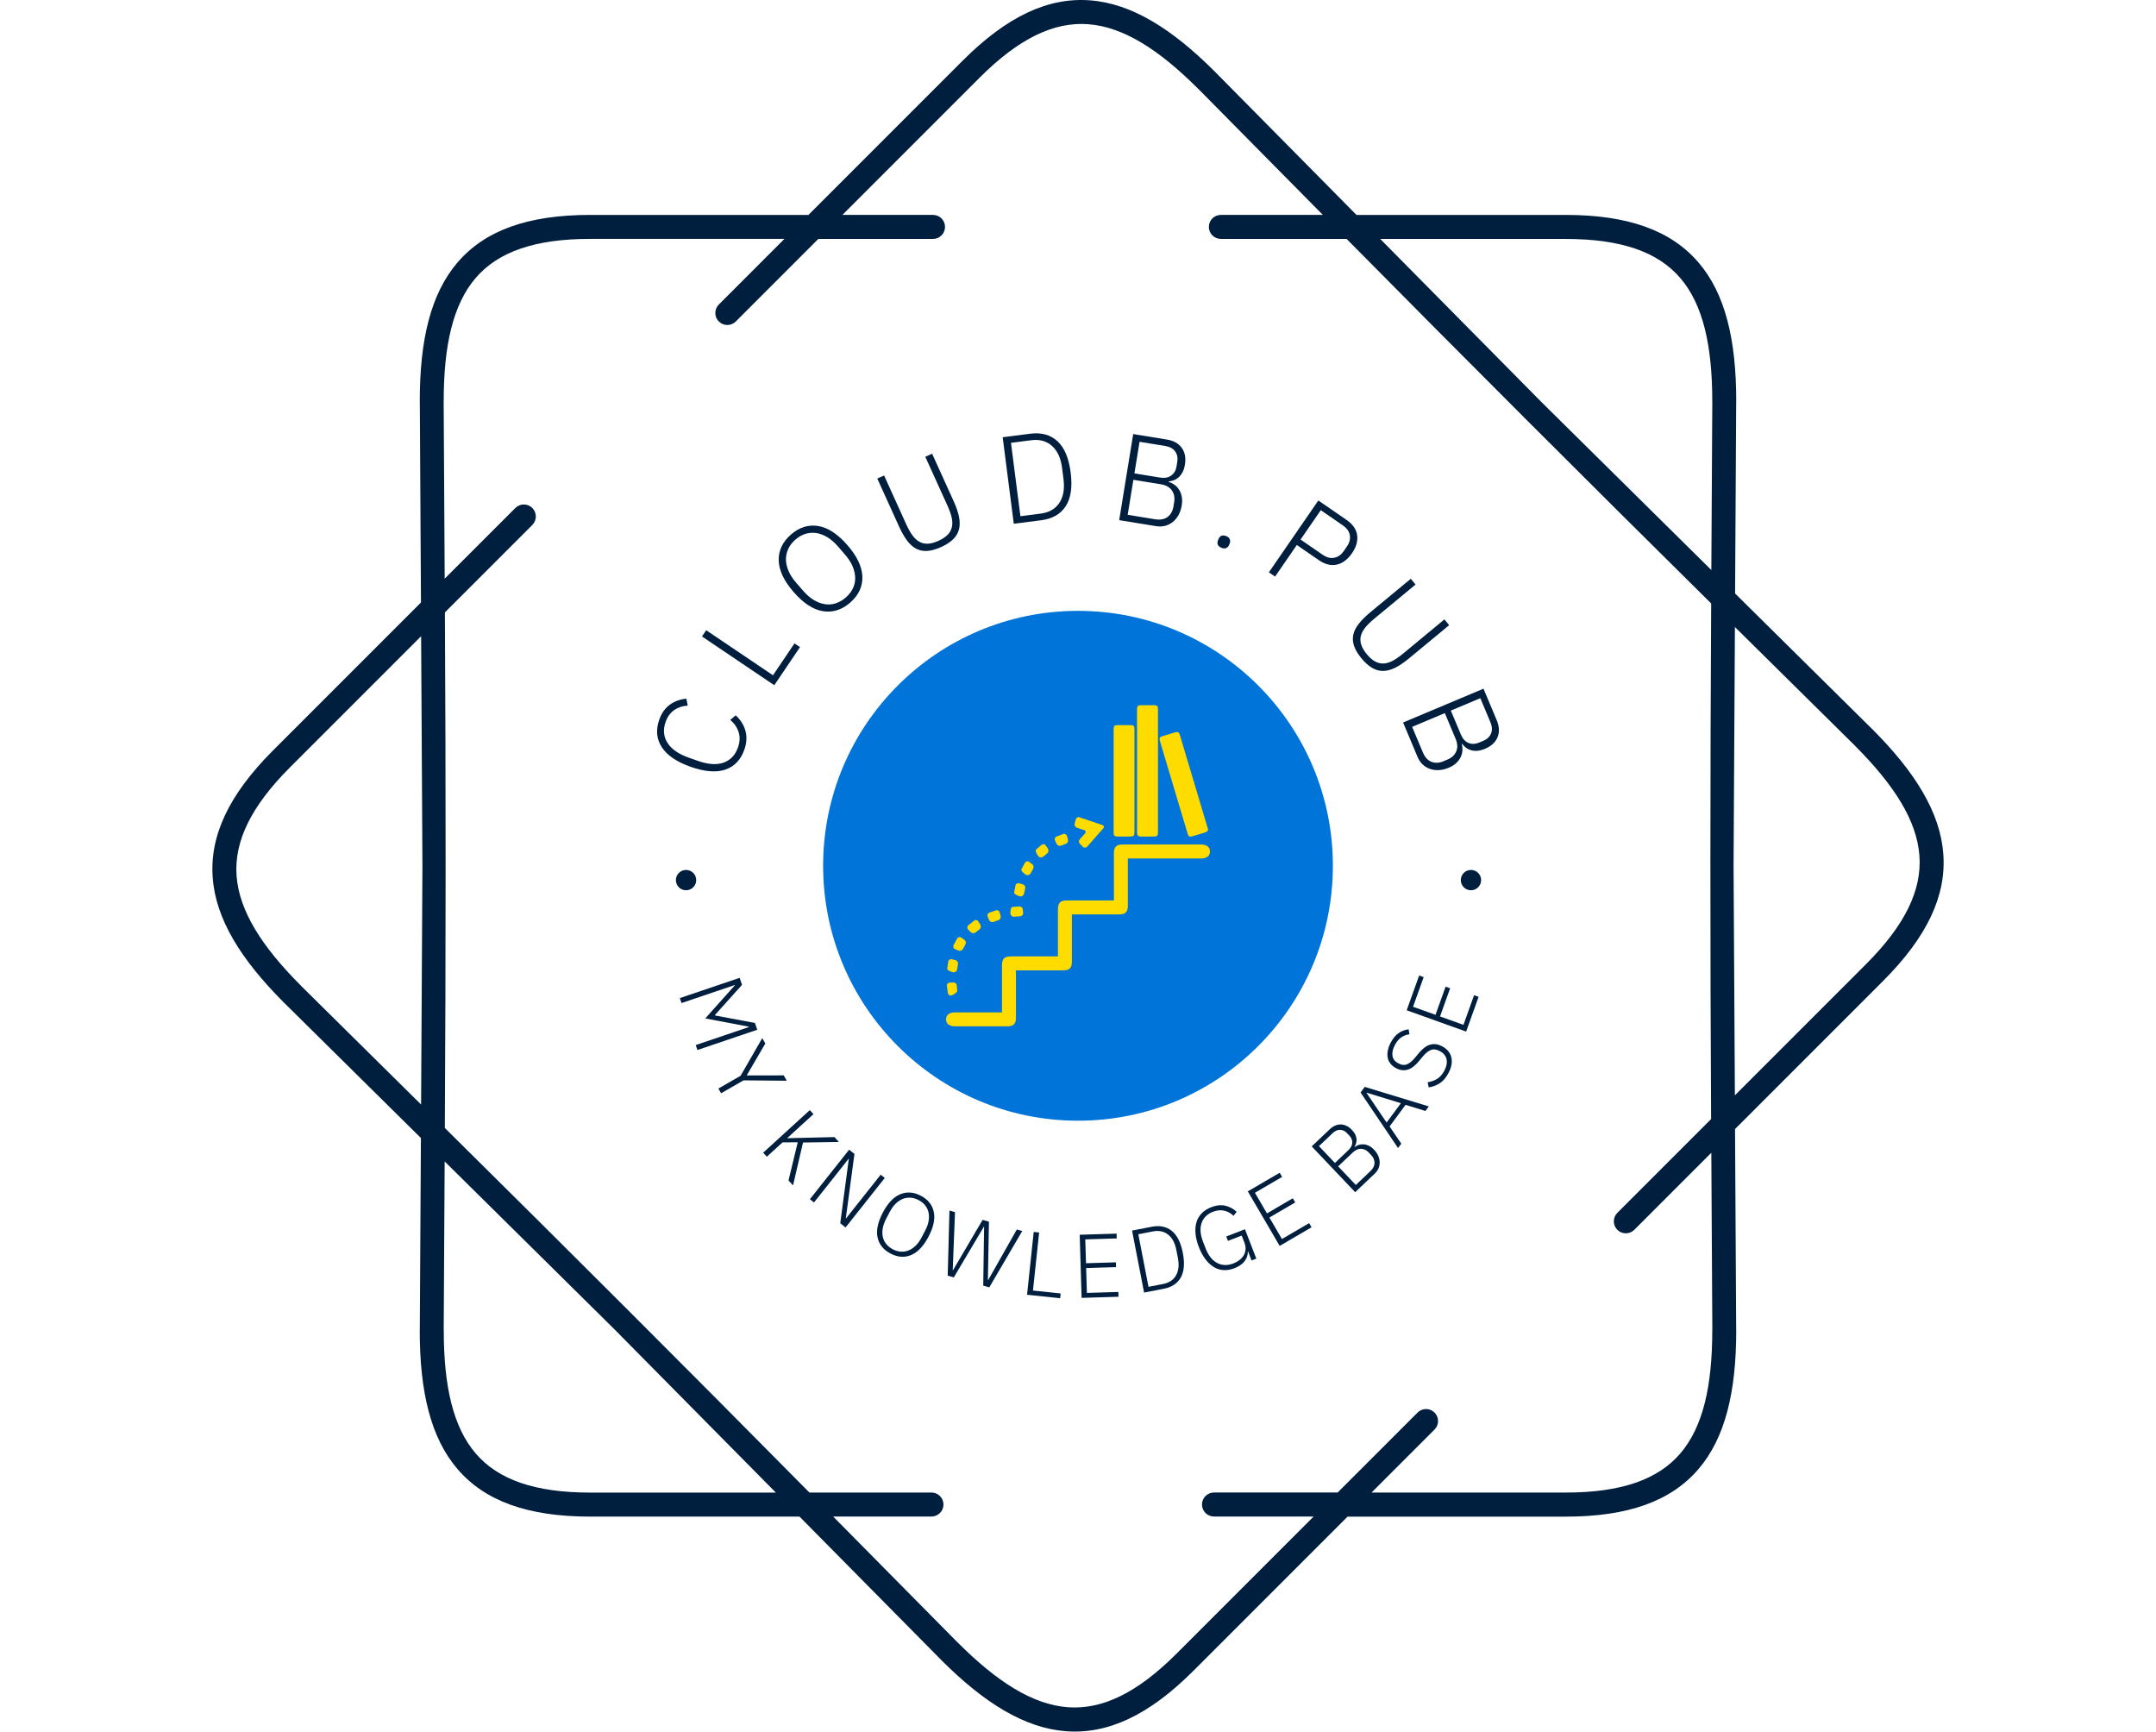 <svg xmlns="http://www.w3.org/2000/svg" version="1.1" xmlns:xlink="http://www.w3.org/1999/xlink" xmlns:svgjs="http://svgjs.dev/svgjs" width="1000" height="803" viewBox="0 0 1000 803"><g transform="matrix(1,0,0,1,0,0)"><svg viewBox="0 0 448 360" data-background-color="#ffffff" preserveAspectRatio="xMidYMid meet" height="803" width="1000" xmlns="http://www.w3.org/2000/svg" xmlns:xlink="http://www.w3.org/1999/xlink"><g id="tight-bounds" transform="matrix(1,0,0,1,0,0)"><svg viewBox="0 0 448 360" height="360" width="448"><g><svg></svg></g><g><svg viewBox="0 0 448 360" height="360" width="448"><g><path xmlns="http://www.w3.org/2000/svg" d="M193.855 44.683c1.378 0 2.494 1.116 2.495 2.494 0 1.378-1.116 2.494-2.495 2.495h-23.846l-17.167 17.167c-0.973 0.973-2.551 0.973-3.53 0-0.973-0.973-0.973-2.551 0-3.529l13.644-13.645h-40.378c-11.518 0-19.151 2.688-23.815 8.113-4.739 5.519-6.66 14.056-6.66 25.63 0 0.069 0 0.137-0.006 0.206l0.212 36.692 14.692-14.692c0.973-0.973 2.551-0.973 3.53 0 0.973 0.973 0.973 2.551 0 3.53l-18.178 18.178c0.206 35.832 0.193 71.358-0.013 107.19 25.486 25.2 50.617 50.312 75.811 75.791h25.38c1.378 0 2.494 1.116 2.495 2.495 0 1.378-1.116 2.494-2.495 2.494h-20.448l25.942 26.241 0.006-0.006c8.188 8.188 15.577 12.859 22.824 13.413 7.146 0.543 14.442-2.956 22.586-11.093l28.555-28.555h-20.722c-1.378 0-2.494-1.116-2.495-2.494 0-1.378 1.116-2.494 2.495-2.495h25.711l16.625-16.625c0.973-0.973 2.551-0.973 3.529 0 0.973 0.973 0.973 2.551 0 3.53l-13.101 13.102h40.377c11.518 0 19.151-2.688 23.815-8.113 4.739-5.519 6.66-14.056 6.66-25.63h0.013l-0.212-36.898-16.014 16.014c-0.973 0.973-2.551 0.973-3.53 0-0.973-0.973-0.973-2.551 0-3.53l19.5-19.5c-0.206-35.832-0.193-71.358 0.013-107.19-25.486-25.2-50.617-50.312-75.811-75.791h-26.147c-1.378 0-2.494-1.116-2.495-2.495 0-1.378 1.116-2.494 2.495-2.494h21.215l-25.824-26.123c-0.044-0.037-0.081-0.075-0.124-0.112-8.188-8.188-15.577-12.859-22.824-13.413-7.146-0.543-14.442 2.956-22.586 11.093l-28.555 28.555h18.858zM122.578 44.683h45.367l32.078-32.078c9.248-9.248 17.81-13.195 26.484-12.534 8.568 0.649 16.956 5.824 25.985 14.854 0.05 0.05 0.094 0.094 0.137 0.143l29.278 29.615h43.508c13.071 0 21.919 3.268 27.594 9.871 5.6 6.517 7.864 16.101 7.864 28.867 0 0.081-0.006 0.156-0.012 0.23l-0.225 39.742 28.43 28.112 0.006-0.006c9.03 9.03 14.206 17.411 14.854 25.985 0.661 8.674-3.293 17.236-12.534 26.484l-30.768 30.768 0.237 41.843h0.012c0 12.765-2.27 22.35-7.864 28.867-5.675 6.604-14.524 9.872-27.594 9.871h-45.366l-32.078 32.078c-9.248 9.248-17.81 13.195-26.484 12.534-8.568-0.649-16.956-5.824-25.985-14.854l0.006-0.006-29.421-29.758h-43.509c-13.071 0-21.919-3.268-27.594-9.872-5.6-6.517-7.864-16.101-7.863-28.866h0.012l0.231-39.972-28.293-27.969c-0.05-0.044-0.1-0.087-0.143-0.137-9.03-9.03-14.206-17.411-14.854-25.985-0.661-8.674 3.293-17.236 12.534-26.484l30.768-30.768-0.237-41.607c-0.006-0.075-0.012-0.156-0.012-0.23 0-12.765 2.27-22.35 7.864-28.867 5.675-6.604 14.524-9.872 27.594-9.871zM87.682 179.997l-0.274-47.724-27.276 27.276c-8.138 8.138-11.636 15.44-11.094 22.587 0.549 7.246 5.226 14.642 13.413 22.823 0.037 0.037 0.081 0.081 0.113 0.125l24.837 24.551 0.281-49.644zM92.303 241.483l-0.2 35.09h0.013c0 11.58 1.921 20.117 6.66 25.63 4.664 5.432 12.297 8.113 23.815 8.113h38.576l-33.55-33.936-35.308-34.903zM325.415 49.672h-38.575l33.549 33.936 35.308 34.902 0.2-34.884c-0.006-0.069-0.006-0.137-0.007-0.205 0-11.58-1.921-20.117-6.66-25.63-4.664-5.432-12.297-8.113-23.815-8.113zM360.599 130.352l-0.281 49.645 0.274 47.724 27.276-27.276c8.138-8.138 11.636-15.44 11.094-22.587-0.549-7.252-5.226-14.642-13.413-22.824l0.006-0.006-24.956-24.669z" fill="#001f3f" fill-rule="nonzero" stroke="none" stroke-width="1" stroke-linecap="butt" stroke-linejoin="miter" stroke-miterlimit="10" stroke-dasharray="" stroke-dashoffset="0" font-family="none" font-weight="none" font-size="none" text-anchor="none" style="mix-blend-mode: normal" data-fill-palette-color="tertiary"></path></g><g transform="matrix(1,0,0,1,134.09,90.09)"><svg viewBox="0 0 179.82 179.82" height="179.82" width="179.82"><g><svg viewBox="0 0 179.82 179.82" height="179.82" width="179.82"><g><svg viewBox="0 0 179.82 179.82" height="179.82" width="179.82"><g id="textblocktransform"><svg viewBox="0 0 179.82 179.82" height="179.82" width="179.82" id="textblock"><g><svg viewBox="0 0 179.82 179.82" height="179.82" width="179.82"><g transform="matrix(1,0,0,1,36.93,36.93)"><svg viewBox="0 0 105.96 105.96" height="105.96" width="105.96"><g><circle r="53" cx="52.98" cy="52.98" fill="#0074d9" data-fill-palette-color="accent"></circle><svg xmlns="http://www.w3.org/2000/svg" xmlns:xlink="http://www.w3.org/1999/xlink" version="1.1" x="15.894" y="15.894" viewBox="0 0 100 100" enable-background="new 0 0 100 100" xml:space="preserve" height="74.172" width="74.172" class="icon-o-0" data-fill-palette-color="quaternary" id="o-0"><g fill="#ffdc00" data-fill-palette-color="quaternary"><g fill="#ffdc00" data-fill-palette-color="quaternary"><path fill="#ffdc00" d="M57.066 39.532c0.327-0.372 0.211-0.805-0.257-0.965l-6.35-2.139c-0.463-0.171-0.945 0.079-1.071 0.557l-0.319 1.21c-0.126 0.479 0.155 0.997 0.624 1.152l2.021 0.638c0.469 0.152 0.584 0.574 0.253 0.943l-1.462 1.628c-0.331 0.366-0.317 0.95 0.035 1.298l0.813 0.812c0.351 0.349 0.905 0.328 1.23-0.043L57.066 39.532z" data-fill-palette-color="quaternary"></path><path fill="#ffdc00" d="M35.111 49.171c0.238-0.434 0.761-0.554 1.163-0.266 0 0 0.449 0.32 0.852 0.605 0.401 0.286 0.535 0.876 0.298 1.309l-0.711 1.304c-0.237 0.435-0.794 0.626-1.234 0.429-0.443-0.2-1.582-1.154-1.347-1.586L35.111 49.171z" data-fill-palette-color="quaternary"></path><path fill="#ffdc00" d="M15.526 73.361c-0.457-0.19-0.638-0.701-0.402-1.136l0.979-1.804c0.235-0.434 0.763-0.562 1.17-0.285l0.864 0.587c0.407 0.279 0.548 0.862 0.312 1.297l-0.706 1.293c-0.236 0.434-0.784 0.642-1.218 0.461C16.092 73.595 15.526 73.361 15.526 73.361" data-fill-palette-color="quaternary"></path><path fill="#ffdc00" d="M34.51 55.192c0.476 0.136 0.781 0.643 0.679 1.125l-0.316 1.492c-0.103 0.484-0.577 0.832-1.058 0.775-0.479-0.057-1.82-0.62-1.725-1.105l0.378-1.943c0.096-0.486 0.562-0.771 1.037-0.633L34.51 55.192z" data-fill-palette-color="quaternary"></path><path fill="#ffdc00" d="M20.869 65.393c0.386-0.306 0.917-0.214 1.177 0.207l0.556 0.895c0.263 0.421 0.156 1.013-0.231 1.321l-1.112 0.877c-0.389 0.307-0.988 0.267-1.333-0.088l-0.73-0.75c-0.344-0.354-0.31-0.894 0.077-1.199L20.869 65.393z" data-fill-palette-color="quaternary"></path><path fill="#ffdc00" d="M43.558 42.912c-0.211-0.446-0.006-0.954 0.457-1.126l1.817-0.678c0.462-0.172 0.949 0.076 1.084 0.553l0.276 0.992c0.134 0.477-0.136 1.009-0.597 1.186l-1.364 0.518c-0.463 0.175-1.009-0.04-1.217-0.477C43.807 43.442 43.558 42.912 43.558 42.912" data-fill-palette-color="quaternary"></path><path fill="#ffdc00" d="M15.614 76.432c0.481 0.116 0.812 0.612 0.736 1.099l-0.232 1.504c-0.077 0.487-0.534 0.858-1.016 0.823-0.481-0.037-1.845-0.542-1.77-1.031l0.293-1.954c0.072-0.489 0.525-0.793 1.006-0.677L15.614 76.432z" data-fill-palette-color="quaternary"></path><path fill="#ffdc00" d="M32.104 64.286c-0.492 0.039-0.966-0.309-1.049-0.771-0.087-0.463 0.053-1.934 0.546-1.97l1.952-0.136c0.494-0.035 0.932 0.34 0.976 0.83 0 0 0.044 0.49 0.087 0.971 0.042 0.479-0.327 0.903-0.818 0.943L32.104 64.286z" data-fill-palette-color="quaternary"></path><path fill="#ffdc00" d="M14.473 86.349c-0.459 0.109-0.894-0.201-0.96-0.69l-0.269-1.961c-0.067-0.492 0.282-0.913 0.774-0.942l1.034-0.055c0.493-0.028 0.928 0.354 0.969 0.845l0.122 1.498C16.184 85.534 14.936 86.239 14.473 86.349" data-fill-palette-color="quaternary"></path><path fill="#ffdc00" d="M26.275 65.737c-0.467 0.164-1.006-0.075-1.197-0.531l-0.4-0.945c-0.193-0.455 0.031-0.962 0.499-1.126l1.78-0.628c0.465-0.164 0.951 0.092 1.08 0.568l0.268 1.006c0.128 0.476-0.147 1-0.615 1.161L26.275 65.737z" data-fill-palette-color="quaternary"></path><path fill="#ffdc00" d="M41.561 45.193c0.278 0.409 0.193 1.002-0.186 1.316l-1.107 0.919c-0.38 0.318-0.972 0.302-1.313-0.031-0.342-0.334-1.092-1.628-0.717-1.948l1.535-1.302c0.376-0.32 0.911-0.246 1.188 0.163L41.561 45.193z" data-fill-palette-color="quaternary"></path><path fill="#ffdc00" d="M28.693 91.086c0-4.475-0.002-8.79 0-13.105 0-1.961 0.627-2.578 2.619-2.578 3.917-0.001 7.836-0.001 11.757-0.001h1.308v-1.235c0-4.029-0.004-8.058 0.002-12.085 0.002-1.671 0.703-2.357 2.397-2.36 3.993-0.005 7.983-0.001 11.976-0.001h1.309v-1.237c0-4.027-0.006-8.056 0.003-12.083 0.003-1.673 0.702-2.362 2.396-2.363 4.898-0.004 17.131-0.003 22.03 0 1.587 0 2.484 0.699 2.498 1.934 0.017 1.234-0.897 1.976-2.453 1.977-4.354 0.003-16.039 0.002-20.561 0.002v1.184c0 4.028 0.003 8.056-0.002 12.084-0.002 1.738-0.689 2.413-2.455 2.414-4.353 0.004-8.704 0.002-13.229 0.002v1.184c0 4.027 0.003 8.056-0.001 12.084-0.001 1.738-0.688 2.413-2.452 2.414-4.354 0.004-8.706 0.002-13.231 0.002v1.184c0 4.027 0.006 8.055 0 12.083-0.003 1.739-0.688 2.415-2.452 2.417-4.86 0.002-9.724 0.001-14.588 0-1.652 0-2.572-0.719-2.553-1.987 0.019-1.229 0.917-1.924 2.508-1.924 3.953-0.003 7.911-0.002 11.866-0.002H28.693z" data-fill-palette-color="quaternary"></path><path fill="#ffdc00" d="M72.418 22.164c0 6.147 0 12.296 0 18.44 0 0.95-0.242 1.197-1.183 1.197-1.201 0.002-2.4 0.006-3.602 0-0.794-0.004-1.081-0.292-1.081-1.09-0.002-12.349-0.002-22.328 0-34.676 0-0.773 0.271-1.035 1.055-1.036 1.236 0 2.473 0 3.71 0 0.865 0.001 1.101 0.232 1.101 1.092C72.418 12.239 72.418 16.019 72.418 22.164" data-fill-palette-color="quaternary"></path><path fill="#ffdc00" d="M65.826 24.948c0 5.202 0 10.403 0 15.606 0 1.032-0.215 1.249-1.24 1.249-1.184 0-2.363 0.004-3.547-0.002-0.784-0.004-1.05-0.271-1.05-1.047 0-10.51 0-18.656 0-29.168 0-0.746 0.269-1.016 1.016-1.018 1.2-0.004 2.4-0.002 3.601-0.001 1.021 0 1.219 0.191 1.221 1.198C65.826 16.95 65.826 19.767 65.826 24.948" data-fill-palette-color="quaternary"></path><path fill="#ffdc00" d="M86.496 39.972c-0.187 0.181-0.377 0.512-0.648 0.602-1.322 0.443-2.663 0.831-4.004 1.215-0.575 0.165-0.903-0.092-1.114-0.8-0.896-2.983-1.788-5.968-2.68-8.952-1.696-5.674-3.391-11.349-5.085-17.023-0.238-0.807-0.079-1.109 0.701-1.346 1.194-0.361 2.392-0.722 3.589-1.075 0.724-0.214 1.074-0.013 1.296 0.728 2.589 8.658 5.178 17.318 7.768 25.977C86.367 39.468 86.41 39.644 86.496 39.972" data-fill-palette-color="quaternary"></path></g></g></svg></g></svg></g><g><path d="M20.531 65.761v0c-0.746 2.125-2.062 3.509-3.948 4.151-1.886 0.642-4.284 0.452-7.196-0.571v0c-2.893-1.016-4.897-2.371-6.011-4.066-1.109-1.693-1.29-3.602-0.544-5.728v0c0.481-1.37 1.214-2.413 2.2-3.129 0.983-0.709 2.13-1.126 3.442-1.25v0l0.283 1.446c-1.058 0.049-1.996 0.357-2.815 0.925-0.813 0.57-1.409 1.394-1.787 2.472v0c-0.561 1.599-0.429 3.049 0.396 4.351 0.832 1.304 2.31 2.329 4.436 3.075v0l1.931 0.678c2.106 0.739 3.876 0.855 5.309 0.346 1.426-0.511 2.42-1.566 2.981-3.164v0c0.401-1.142 0.444-2.199 0.13-3.172-0.306-0.977-0.884-1.825-1.736-2.544v0l1.135-0.948c1.002 0.922 1.674 1.991 2.016 3.209 0.34 1.224 0.266 2.53-0.222 3.919z" fill="#001f3f" data-fill-palette-color="primary"></path><path d="M32.101 44.446l-5.346 7.926-15.033-10.139 0.874-1.296 13.888 9.367 4.472-6.631z" fill="#001f3f" data-fill-palette-color="primary"></path><path d="M42.535 35.196v0c-1.751 1.521-3.644 2.115-5.68 1.781-2.035-0.334-4.063-1.663-6.082-3.988v0c-2.024-2.33-3.056-4.523-3.097-6.58-0.046-2.062 0.807-3.854 2.558-5.375v0c1.741-1.512 3.631-2.099 5.671-1.76 2.035 0.343 4.057 1.672 6.068 3.987v0c2.01 2.315 3.043 4.503 3.098 6.566 0.05 2.067-0.795 3.857-2.536 5.369zM41.615 34.138v0c0.655-0.569 1.147-1.197 1.477-1.884 0.335-0.691 0.496-1.423 0.483-2.196-0.007-0.777-0.185-1.576-0.532-2.397-0.347-0.82-0.874-1.637-1.579-2.448v0l-1.495-1.721c-0.705-0.812-1.44-1.448-2.203-1.906-0.768-0.464-1.532-0.749-2.292-0.855-0.755-0.11-1.502-0.053-2.243 0.171-0.731 0.225-1.423 0.622-2.078 1.191v0c-0.655 0.569-1.147 1.201-1.477 1.897-0.331 0.706-0.497 1.442-0.499 2.21 0.004 0.763 0.179 1.559 0.526 2.389 0.347 0.82 0.874 1.637 1.579 2.449v0l1.494 1.72c0.705 0.812 1.44 1.448 2.204 1.907 0.769 0.454 1.535 0.742 2.298 0.862 0.769 0.116 1.521 0.055 2.258-0.184 0.731-0.235 1.424-0.636 2.079-1.205z" fill="#001f3f" data-fill-palette-color="primary"></path><path d="M48.173 9.405l1.414-0.642 4.626 10.194c0.417 0.918 0.847 1.679 1.29 2.283 0.453 0.607 0.941 1.05 1.466 1.328 0.528 0.285 1.116 0.409 1.765 0.374 0.648-0.036 1.373-0.236 2.175-0.6v0c0.808-0.367 1.436-0.781 1.884-1.242 0.448-0.462 0.741-0.986 0.881-1.574 0.142-0.581 0.134-1.242-0.025-1.982-0.162-0.731-0.451-1.556-0.868-2.474v0l-4.625-10.194 1.414-0.642 4.488 9.891c0.55 1.212 0.921 2.299 1.114 3.26 0.184 0.958 0.18 1.82-0.012 2.586-0.2 0.763-0.604 1.444-1.21 2.044-0.612 0.603-1.448 1.144-2.508 1.625v0c-1.053 0.478-2.005 0.747-2.855 0.808-0.845 0.058-1.614-0.091-2.308-0.448-0.703-0.36-1.341-0.931-1.917-1.711-0.584-0.783-1.151-1.781-1.701-2.993v0z" fill="#001f3f" data-fill-palette-color="primary"></path><path d="M76.557 18.802l-2.309-17.986 5.722-0.734c2.321-0.298 4.207 0.219 5.659 1.551 1.452 1.332 2.371 3.502 2.757 6.509v0c0.386 3.008 0.045 5.339-1.023 6.995-1.069 1.656-2.763 2.632-5.084 2.93v0zM77.932 17.232l4.201-0.539c1.767-0.227 3.068-0.973 3.901-2.24 0.834-1.266 1.121-2.906 0.863-4.92v0l-0.304-2.371c-0.258-2.007-0.95-3.518-2.077-4.532-1.128-1.021-2.575-1.418-4.342-1.192v0l-4.201 0.54z" fill="#001f3f" data-fill-palette-color="primary"></path><path d="M98.476 18.052l2.912-17.898 6.998 1.139c1.407 0.229 2.44 0.806 3.1 1.73 0.668 0.919 0.886 2.089 0.655 3.509v0c-0.1 0.617-0.268 1.145-0.503 1.584-0.24 0.431-0.512 0.778-0.813 1.043-0.31 0.27-0.645 0.471-1.007 0.602-0.369 0.131-0.718 0.207-1.049 0.228v0l-0.016 0.099c0.396 0.119 0.784 0.308 1.164 0.568 0.379 0.266 0.703 0.601 0.971 1.006 0.268 0.405 0.463 0.882 0.584 1.433 0.12 0.558 0.124 1.185 0.011 1.882v0c-0.12 0.737-0.336 1.396-0.649 1.979-0.319 0.582-0.715 1.066-1.187 1.452-0.478 0.385-1.013 0.659-1.605 0.822-0.597 0.155-1.238 0.177-1.921 0.065v0zM101.425 9.662l-1.184 7.277 5.694 0.926c1.075 0.175 1.942 0.016 2.601-0.476 0.66-0.499 1.067-1.219 1.22-2.161v0l0.154-0.946c0.15-0.922-0.009-1.725-0.477-2.407-0.468-0.682-1.239-1.111-2.315-1.286v0zM102.71 1.759l-1.068 6.57 5.305 0.863c0.976 0.159 1.761 0.018 2.358-0.424 0.595-0.434 0.96-1.063 1.093-1.886v0l0.159-0.975c0.134-0.823-0.013-1.535-0.439-2.136-0.426-0.607-1.126-0.99-2.102-1.149v0z" fill="#001f3f" data-fill-palette-color="primary"></path><path d="M119.743 23.801v0c-0.399-0.16-0.653-0.377-0.76-0.651-0.107-0.275-0.096-0.574 0.034-0.899v0l0.105-0.262c0.13-0.325 0.328-0.549 0.595-0.674 0.267-0.125 0.601-0.107 1 0.052v0c0.387 0.155 0.637 0.371 0.751 0.648 0.114 0.277 0.105 0.578-0.024 0.903v0l-0.105 0.262c-0.13 0.325-0.332 0.548-0.605 0.67-0.273 0.122-0.604 0.106-0.991-0.049z" fill="#001f3f" data-fill-palette-color="primary"></path><path d="M130.889 29.785l-1.287-0.887 10.283-14.934 5.865 4.038c1.296 0.892 2.03 1.949 2.201 3.169 0.172 1.22-0.184 2.473-1.069 3.757v0c-0.896 1.301-1.945 2.089-3.146 2.364-1.201 0.275-2.45-0.034-3.746-0.926v0l-4.577-3.151zM140.395 15.98l-4.204 6.105 4.577 3.151c0.858 0.591 1.678 0.8 2.458 0.628 0.776-0.167 1.42-0.622 1.931-1.364v0l0.709-1.03c0.5-0.725 0.689-1.481 0.568-2.266-0.117-0.791-0.604-1.481-1.462-2.073v0z" fill="#001f3f" data-fill-palette-color="primary"></path><path d="M159.112 30.241l0.99 1.197-8.625 7.135c-0.777 0.643-1.399 1.257-1.865 1.843-0.467 0.596-0.766 1.183-0.898 1.764-0.136 0.584-0.102 1.184 0.102 1.8 0.204 0.616 0.587 1.264 1.149 1.942v0c0.566 0.684 1.13 1.181 1.692 1.493 0.563 0.311 1.146 0.457 1.75 0.437 0.598-0.015 1.234-0.196 1.906-0.543 0.663-0.348 1.383-0.843 2.161-1.486v0l8.626-7.135 0.99 1.197-8.37 6.923c-1.026 0.848-1.977 1.492-2.854 1.929-0.876 0.428-1.709 0.65-2.499 0.666-0.789 0.007-1.552-0.204-2.289-0.632-0.742-0.433-1.484-1.098-2.226-1.994v0c-0.737-0.891-1.247-1.739-1.528-2.544-0.278-0.8-0.335-1.581-0.172-2.345 0.164-0.772 0.547-1.538 1.148-2.298 0.603-0.769 1.417-1.578 2.443-2.426v0z" fill="#001f3f" data-fill-palette-color="primary"></path><path d="M157.511 60.12l16.716-7.027 2.747 6.536c0.552 1.314 0.612 2.496 0.178 3.546-0.425 1.054-1.301 1.859-2.627 2.417v0c-0.576 0.242-1.113 0.38-1.609 0.414-0.493 0.025-0.931-0.021-1.315-0.136-0.393-0.119-0.741-0.297-1.045-0.534-0.306-0.243-0.556-0.499-0.75-0.768v0l-0.093 0.039c0.109 0.399 0.155 0.828 0.137 1.288-0.024 0.462-0.137 0.915-0.338 1.356-0.201 0.442-0.503 0.86-0.905 1.256-0.409 0.398-0.939 0.734-1.59 1.007v0c-0.688 0.289-1.362 0.456-2.021 0.5-0.662 0.038-1.282-0.041-1.861-0.235-0.58-0.201-1.096-0.509-1.548-0.925-0.448-0.424-0.806-0.956-1.075-1.594v0zM166.186 58.169l-6.796 2.857 2.236 5.317c0.422 1.004 1.017 1.655 1.783 1.953 0.773 0.295 1.6 0.257 2.48-0.113v0l0.883-0.371c0.862-0.362 1.457-0.923 1.788-1.681 0.33-0.759 0.284-1.64-0.138-2.644v0zM173.568 55.066l-6.136 2.579 2.083 4.955c0.383 0.911 0.92 1.502 1.61 1.774 0.684 0.274 1.41 0.249 2.179-0.074v0l0.911-0.383c0.769-0.323 1.294-0.825 1.577-1.505 0.289-0.683 0.242-1.48-0.141-2.391v0z" fill="#001f3f" data-fill-palette-color="primary"></path><path d="M10.422 127.18l11.061-3.746-0.026-0.077-9.056-1.713 6.147-6.874-0.022-0.067-11.061 3.747-0.35-1.032 12.437-4.212 0.495 1.461-5.669 6.307 0.016 0.048 8.335 1.564 0.479 1.413-12.437 4.213z" fill="#001f3f" data-fill-palette-color="primary"></path><path d="M15.7 137.203l-0.564-0.979 4.614-2.658 4.502-7.821 0.64 1.11-3.848 6.593 0.03 0.053 7.639-0.014 0.64 1.109-8.996-0.077z" fill="#001f3f" data-fill-palette-color="primary"></path><path d="M29.715 155.331l1.917-7.936-3.163 0.02-3.262 2.978-0.762-0.834 9.697-8.853 0.762 0.834-5.46 4.984 0.021 0.023 3.208-0.076 6.589-0.157 0.925 1.013-7.458 0.118-2.076 8.914z" fill="#001f3f" data-fill-palette-color="primary"></path><path d="M40.469 164.226l1.785-13.373-0.04-0.031-7.198 9.081-0.853-0.677 8.156-10.29 1.107 0.877-1.793 13.366 0.048 0.038 7.198-9.081 0.854 0.677-8.157 10.29z" fill="#001f3f" data-fill-palette-color="primary"></path><path d="M50.937 170.535v0c-1.489-0.78-2.39-1.898-2.706-3.354-0.312-1.462 0.051-3.181 1.087-5.158v0c1.036-1.977 2.243-3.25 3.619-3.819 1.379-0.575 2.813-0.472 4.303 0.309v0c1.477 0.774 2.371 1.892 2.682 3.353 0.303 1.464-0.061 3.179-1.091 5.144v0c-1.03 1.965-2.234 3.24-3.61 3.824-1.379 0.575-2.807 0.475-4.284-0.299zM51.405 169.642v0c0.554 0.29 1.108 0.456 1.664 0.497 0.55 0.038 1.084-0.047 1.602-0.254 0.518-0.207 1.01-0.537 1.476-0.991 0.463-0.448 0.875-1.018 1.237-1.708v0l0.768-1.465c0.362-0.691 0.596-1.354 0.701-1.99 0.105-0.636 0.096-1.225-0.029-1.769-0.128-0.538-0.362-1.025-0.702-1.461-0.35-0.434-0.801-0.796-1.355-1.086v0c-0.554-0.29-1.111-0.457-1.673-0.501-0.559-0.035-1.096 0.048-1.611 0.248-0.518 0.207-1.009 0.534-1.472 0.982-0.463 0.448-0.875 1.018-1.237 1.709v0l-0.768 1.465c-0.362 0.691-0.596 1.354-0.701 1.989-0.109 0.641-0.1 1.234 0.024 1.778 0.125 0.544 0.362 1.032 0.712 1.466 0.355 0.437 0.81 0.8 1.364 1.091z" fill="#001f3f" data-fill-palette-color="primary"></path><path d="M64.087 175.484l-1.272-0.357 0.365-13.536 1.155 0.324-0.474 12.06 0.058 0.016 6.154-10.465 1.321 0.371-0.222 12.131 0.058 0.016 5.961-10.519 1.126 0.316-6.851 11.715-1.262-0.354 0.179-12.279-0.029-0.008z" fill="#001f3f" data-fill-palette-color="primary"></path><path d="M86.198 179.82l-6.88-0.729 1.384-13.058 1.124 0.119-1.28 12.065 5.757 0.61z" fill="#001f3f" data-fill-palette-color="primary"></path><path d="M98.333 179.511l-7.672 0.232-0.397-13.124 7.671-0.233 0.03 0.998-6.542 0.198 0.15 4.96 6.22-0.188 0.03 0.998-6.22 0.188 0.157 5.171 6.542-0.198z" fill="#001f3f" data-fill-palette-color="primary"></path><path d="M103.653 178.641l-2.503-12.89 4.099-0.796c1.657-0.322 3.044-0.036 4.162 0.856 1.113 0.9 1.879 2.426 2.297 4.577v0c0.418 2.152 0.279 3.853-0.417 5.105-0.703 1.246-1.883 2.03-3.539 2.352v0zM104.571 177.445l3.01-0.584c1.267-0.246 2.171-0.846 2.712-1.801 0.541-0.954 0.671-2.151 0.392-3.589v0l-0.331-1.703c-0.279-1.439-0.848-2.499-1.707-3.182-0.859-0.683-1.921-0.901-3.188-0.655v0l-3.01 0.584z" fill="#001f3f" data-fill-palette-color="primary"></path><path d="M126 171.964l-0.727-1.881-0.047 0.018c0.019 0.721-0.205 1.391-0.671 2.011-0.469 0.614-1.177 1.104-2.125 1.469v0c-0.759 0.293-1.495 0.422-2.207 0.388-0.71-0.028-1.383-0.23-2.017-0.604-0.635-0.375-1.22-0.909-1.755-1.604-0.541-0.692-1.013-1.558-1.415-2.599v0c-0.397-1.029-0.629-1.984-0.696-2.866-0.073-0.88 0.004-1.67 0.23-2.371 0.229-0.694 0.601-1.299 1.115-1.814 0.514-0.516 1.157-0.923 1.929-1.221v0c1.054-0.407 2.027-0.509 2.919-0.306 0.902 0.207 1.692 0.629 2.371 1.268v0l-0.659 0.838c-0.569-0.559-1.22-0.92-1.954-1.083-0.731-0.157-1.501-0.08-2.31 0.233v0c-0.596 0.23-1.095 0.542-1.498 0.936-0.394 0.397-0.684 0.859-0.871 1.385-0.184 0.532-0.256 1.119-0.217 1.759 0.039 0.641 0.198 1.325 0.479 2.053v0l0.574 1.486c0.569 1.474 1.366 2.482 2.39 3.024 1.024 0.542 2.153 0.574 3.389 0.096v0c0.47-0.182 0.888-0.415 1.253-0.701 0.368-0.279 0.663-0.606 0.887-0.98 0.219-0.366 0.347-0.772 0.383-1.218 0.039-0.44-0.038-0.911-0.232-1.413v0l-0.571-1.477-2.86 1.104-0.352-0.912 3.894-1.505 2.359 6.106z" fill="#001f3f" data-fill-palette-color="primary"></path><path d="M138.472 165.069l-6.627 3.87-6.621-11.34 6.627-3.869 0.504 0.862-5.652 3.3 2.501 4.285 5.374-3.138 0.503 0.863-5.373 3.137 2.609 4.468 5.652-3.3z" fill="#001f3f" data-fill-palette-color="primary"></path><path d="M147.547 157.772l-9.04-9.524 3.723-3.534c0.746-0.708 1.53-1.049 2.352-1.023 0.827 0.022 1.597 0.408 2.31 1.159v0c0.315 0.332 0.544 0.661 0.687 0.988 0.149 0.323 0.233 0.631 0.255 0.927 0.016 0.291-0.017 0.573-0.101 0.846-0.083 0.264-0.191 0.497-0.325 0.698v0l0.049 0.051c0.242-0.174 0.522-0.315 0.838-0.42 0.321-0.101 0.655-0.14 1.002-0.117 0.351 0.019 0.713 0.116 1.084 0.292 0.371 0.176 0.735 0.452 1.091 0.828v0c0.37 0.39 0.654 0.802 0.852 1.235 0.198 0.433 0.303 0.871 0.316 1.313 0.017 0.447-0.058 0.876-0.226 1.286-0.172 0.414-0.442 0.795-0.808 1.141v0zM144.006 152.401l3.673 3.869 3.028-2.874c0.571-0.542 0.859-1.112 0.865-1.711-0.003-0.599-0.241-1.148-0.714-1.645v0l-0.479-0.505c-0.467-0.493-0.998-0.754-1.591-0.784-0.599-0.025-1.183 0.233-1.754 0.775v0zM140.014 148.195l3.318 3.496 2.824-2.68c0.517-0.491 0.78-1.005 0.789-1.542 0.009-0.537-0.194-1.025-0.611-1.464v0l-0.493-0.519c-0.412-0.434-0.886-0.66-1.423-0.679-0.537-0.019-1.064 0.217-1.581 0.708v0z" fill="#001f3f" data-fill-palette-color="primary"></path><path d="M162.859 139.937l-0.701 0.949-4.136-1.276-3.321 4.492 2.432 3.58-0.671 0.908-7.794-11.545 0.863-1.167zM157.056 139.271l-7.083-2.176-0.048 0.065 4.157 6.133z" fill="#001f3f" data-fill-palette-color="primary"></path><path d="M166.944 133.004v0c-0.506 0.957-1.105 1.659-1.798 2.107-0.699 0.444-1.469 0.737-2.311 0.877v0l-0.22-1.074c0.764-0.121 1.431-0.362 2.002-0.722 0.576-0.357 1.066-0.916 1.467-1.677v0c0.474-0.898 0.626-1.703 0.456-2.417-0.174-0.708-0.644-1.264-1.41-1.669v0c-0.707-0.374-1.336-0.444-1.886-0.209-0.55 0.234-1.098 0.682-1.645 1.343v0l-0.761 0.922c-0.81 0.986-1.606 1.592-2.386 1.818-0.787 0.223-1.585 0.121-2.394-0.306v0c-0.511-0.27-0.91-0.595-1.196-0.975-0.295-0.377-0.481-0.794-0.558-1.253-0.083-0.462-0.07-0.961 0.038-1.497 0.111-0.527 0.314-1.07 0.61-1.628v0c0.455-0.862 0.996-1.511 1.622-1.949 0.623-0.431 1.321-0.694 2.093-0.787v0l0.157 1.041c-0.633 0.076-1.202 0.289-1.706 0.638-0.507 0.356-0.945 0.881-1.312 1.577v0c-0.44 0.832-0.609 1.583-0.506 2.253 0.108 0.673 0.522 1.2 1.241 1.58v0c0.69 0.364 1.309 0.414 1.86 0.15 0.547-0.258 1.082-0.71 1.605-1.353v0l0.76-0.922c0.865-1.018 1.688-1.618 2.468-1.798 0.777-0.19 1.567-0.073 2.369 0.351v0c1.064 0.562 1.711 1.338 1.942 2.326 0.224 0.986 0.024 2.07-0.601 3.253z" fill="#001f3f" data-fill-palette-color="primary"></path><path d="M173.21 117.156l-2.591 7.224-12.36-4.432 2.591-7.225 0.939 0.337-2.209 6.161 4.67 1.675 2.101-5.857 0.94 0.337-2.101 5.857 4.87 1.747 2.21-6.161z" fill="#001f3f" data-fill-palette-color="primary"></path><path d="M6.294 92.886c0-1.167 0.946-2.114 2.113-2.114 1.167 0 2.114 0.946 2.114 2.114 0 1.167-0.946 2.114-2.114 2.114-1.167 0-2.114-0.946-2.113-2.114z" fill="#001f3f" data-fill-palette-color="primary"></path><path d="M169.51 92.886c0-1.167 0.946-2.114 2.114-2.114 1.167 0 2.114 0.946 2.114 2.114 0 1.167-0.946 2.114-2.114 2.114-1.167 0-2.114-0.946-2.114-2.114z" fill="#001f3f" data-fill-palette-color="primary"></path></g></svg></g></svg></g></svg></g><g></g></svg></g></svg></g></svg></g><defs></defs></svg><rect width="448" height="360" fill="none" stroke="none" visibility="hidden"></rect></g></svg></g></svg>